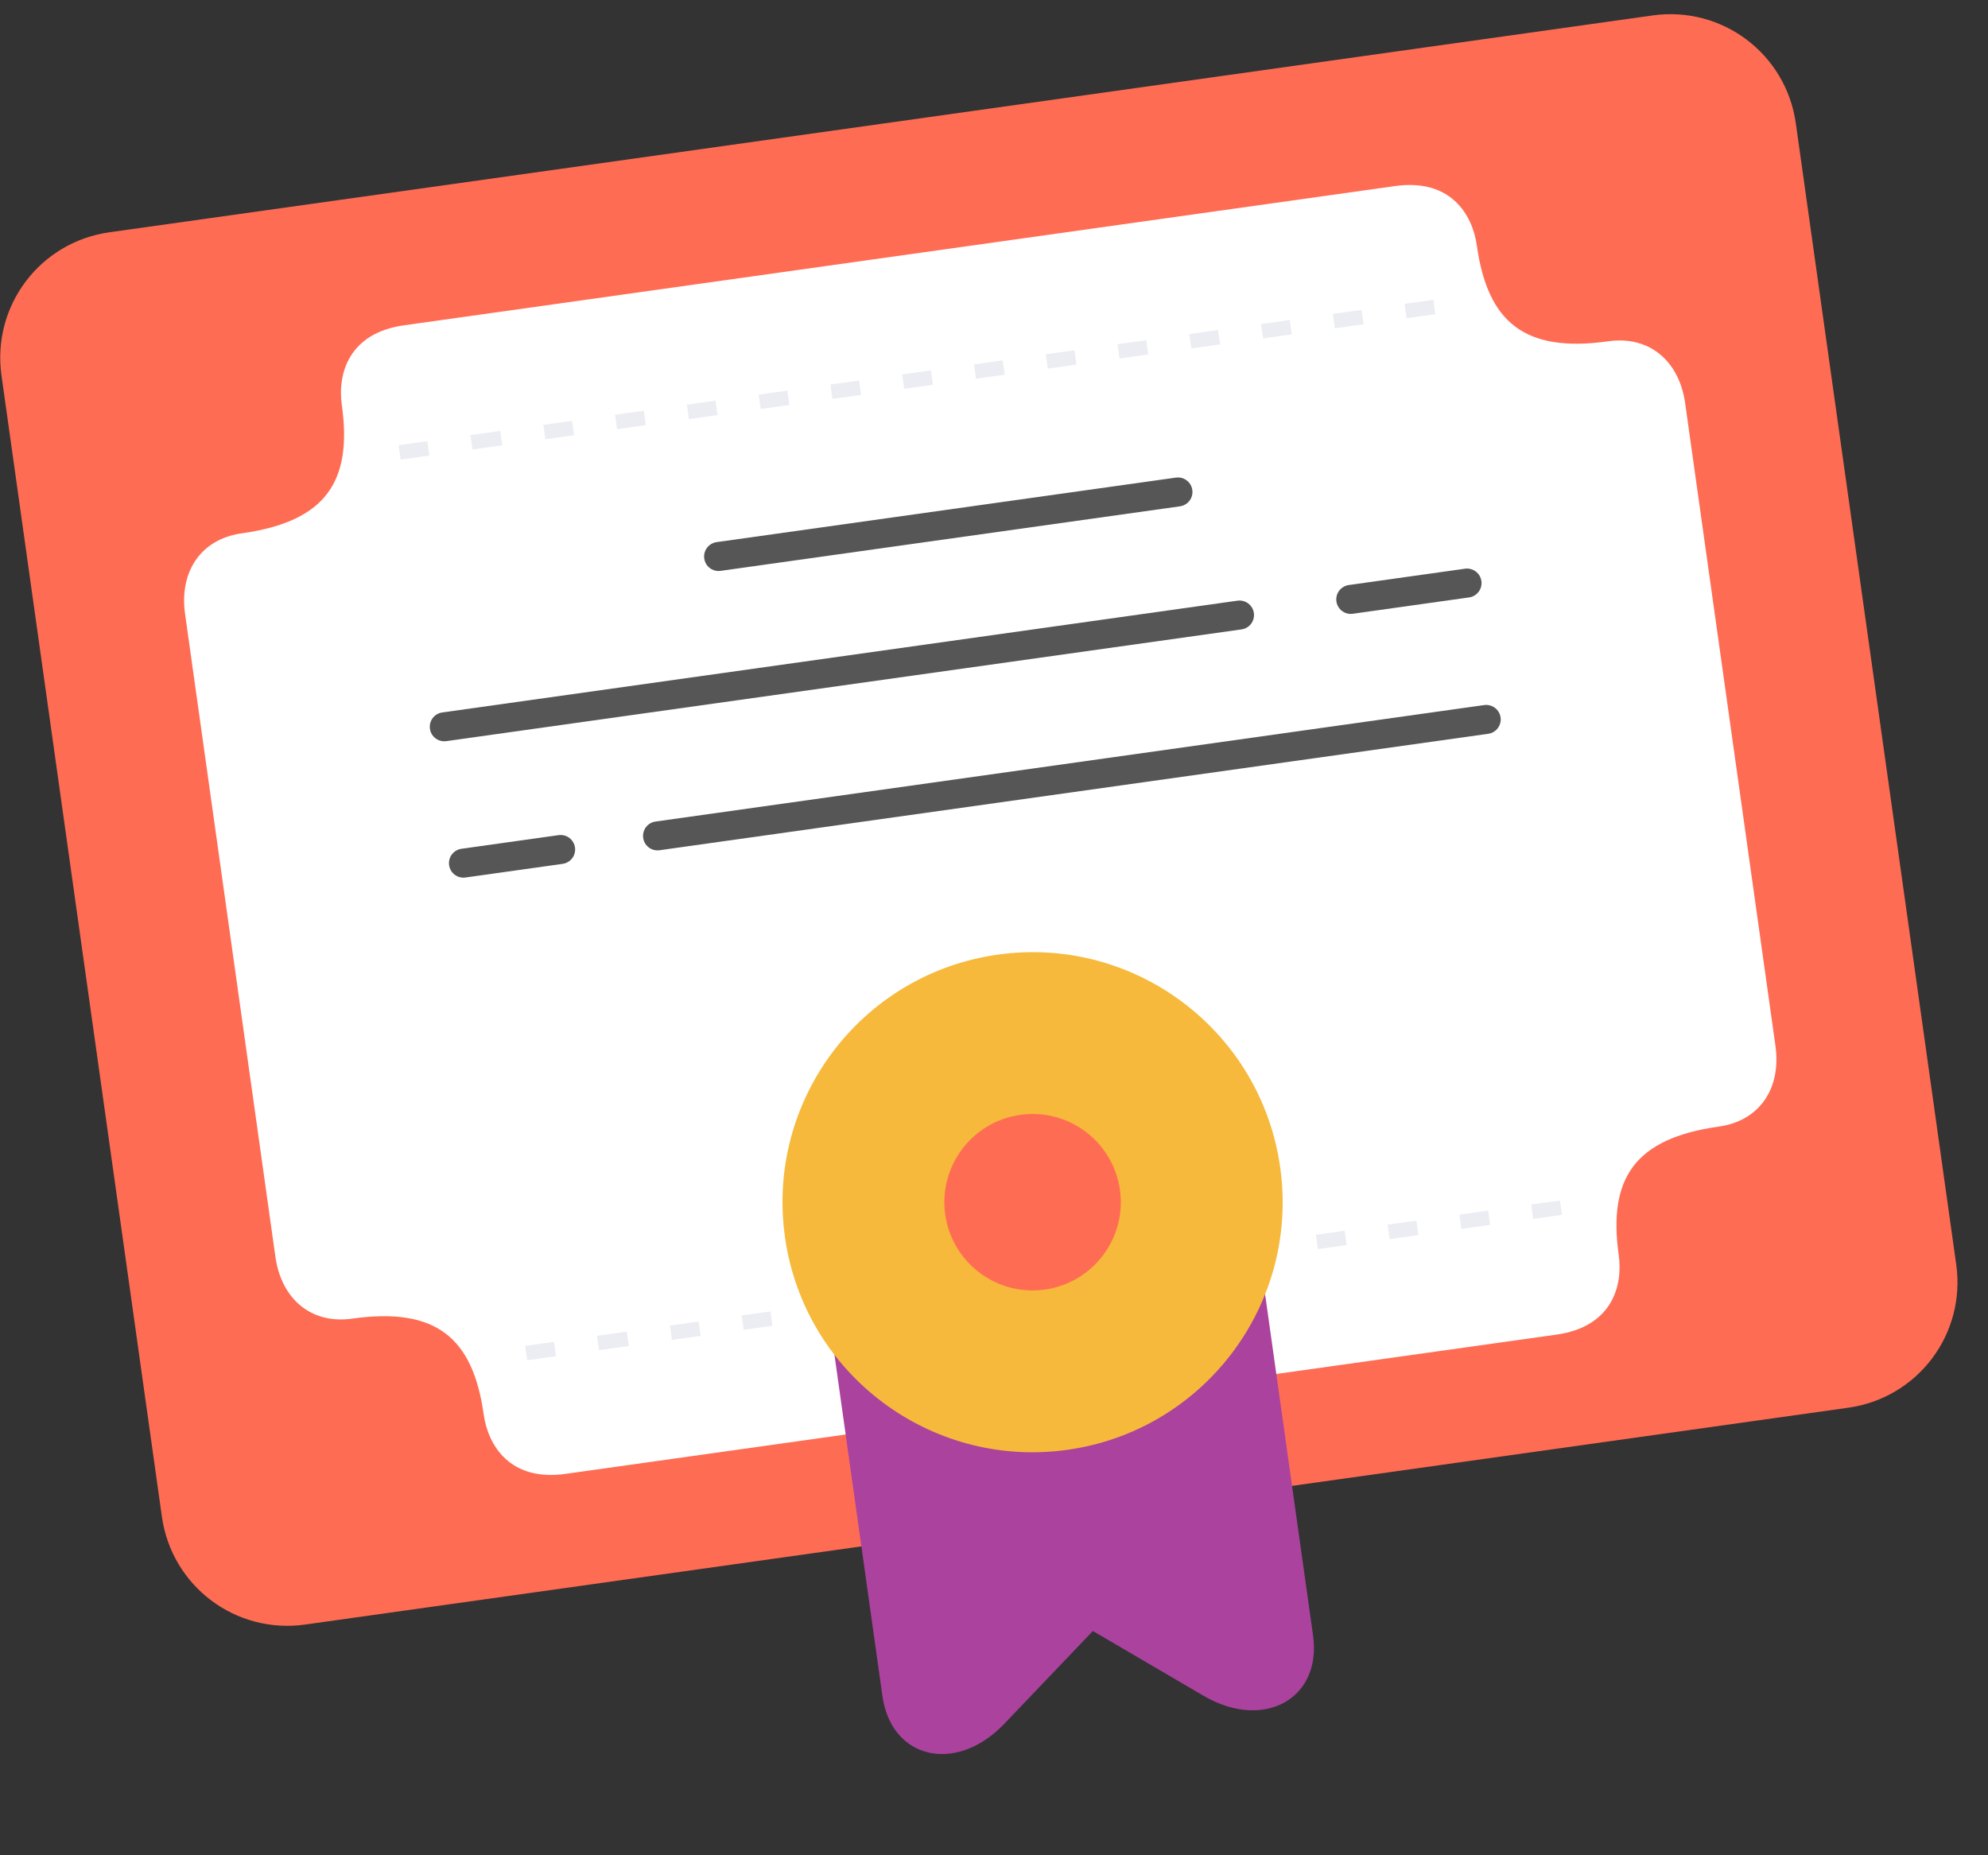 <svg width="60" height="56" viewBox="0 0 60 56" fill="none" xmlns="http://www.w3.org/2000/svg">
<rect x="0" y="0" width="60" height="56" fill="#333333" stroke="none"/>
<path d="M3.303 7.011L49.877 0.466C51.977 0.171 53.905 1.624 54.2 3.724L59.041 38.167C59.336 40.267 57.883 42.196 55.783 42.491L9.21 49.036C7.109 49.331 5.181 47.878 4.886 45.778L0.045 11.335C-0.25 9.235 1.203 7.306 3.303 7.011Z" fill="#FF6C54"/>
<path d="M12.194 9.819C10.521 10.054 10.185 11.287 10.316 12.221C10.643 14.544 9.826 15.743 7.297 16.098C6.061 16.272 5.406 17.256 5.586 18.536L8.311 37.93C8.491 39.211 9.392 39.976 10.628 39.802C13.157 39.447 14.273 40.374 14.599 42.697C14.731 43.631 15.394 44.723 17.066 44.488L46.977 40.284C48.65 40.049 48.986 38.817 48.855 37.883C48.528 35.559 49.345 34.361 51.874 34.005C53.111 33.832 53.765 32.848 53.585 31.567L50.86 12.173C50.68 10.893 49.779 10.128 48.543 10.301C46.014 10.657 44.898 9.73 44.572 7.407C44.44 6.472 43.777 5.381 42.105 5.616L12.194 9.819Z" fill="white"/>
<path fill-rule="evenodd" clip-rule="evenodd" d="M12.03 13.438L12.091 13.872L12.958 13.75L12.897 13.317L12.03 13.438ZM14.197 13.134L14.258 13.567L15.159 13.441L15.098 13.007L14.197 13.134ZM16.398 12.825L16.459 13.258L17.326 13.136L17.265 12.703L16.398 12.825ZM18.564 12.52L18.625 12.953L19.492 12.832L19.431 12.398L18.564 12.52ZM20.73 12.216L20.791 12.649L21.658 12.527L21.597 12.094L20.73 12.216ZM22.897 11.911L22.958 12.344L23.825 12.223L23.764 11.789L22.897 11.911ZM25.063 11.607L25.124 12.04L25.99 11.918L25.93 11.485L25.063 11.607ZM27.229 11.302L27.29 11.736L28.156 11.614L28.096 11.181L27.229 11.302ZM29.396 10.998L29.457 11.431L30.323 11.309L30.262 10.876L29.396 10.998ZM31.561 10.694L31.622 11.127L32.489 11.005L32.428 10.572L31.561 10.694ZM33.727 10.389L33.788 10.822L34.655 10.7L34.594 10.267L33.727 10.389ZM35.894 10.085L35.955 10.518L36.822 10.396L36.761 9.963L35.894 10.085ZM38.06 9.78L38.121 10.213L38.988 10.092L38.927 9.658L38.06 9.78ZM40.226 9.476L40.287 9.909L41.154 9.787L41.093 9.354L40.226 9.476ZM42.393 9.171L42.454 9.604L43.321 9.483L43.26 9.049L42.393 9.171Z" fill="#EBEDF2"/>
<path d="M21.627 16.364C21.57 16.372 21.515 16.392 21.466 16.421C21.416 16.45 21.373 16.488 21.339 16.534C21.304 16.58 21.279 16.633 21.264 16.688C21.25 16.744 21.247 16.802 21.255 16.859C21.263 16.916 21.282 16.97 21.311 17.02C21.34 17.069 21.379 17.113 21.425 17.147C21.471 17.182 21.523 17.207 21.578 17.221C21.634 17.236 21.692 17.239 21.749 17.231L35.613 15.283C35.67 15.275 35.725 15.255 35.774 15.226C35.824 15.197 35.867 15.159 35.902 15.113C35.936 15.067 35.961 15.014 35.976 14.959C35.99 14.903 35.993 14.845 35.985 14.788C35.977 14.732 35.958 14.677 35.929 14.627C35.9 14.578 35.861 14.534 35.815 14.5C35.77 14.465 35.717 14.44 35.662 14.426C35.606 14.411 35.548 14.408 35.491 14.416L21.627 16.364Z" fill="#565656"/>
<path d="M40.707 17.659C40.65 17.667 40.595 17.686 40.546 17.716C40.496 17.745 40.453 17.783 40.418 17.829C40.384 17.875 40.358 17.927 40.344 17.983C40.33 18.039 40.326 18.097 40.334 18.154C40.342 18.21 40.361 18.265 40.391 18.315C40.42 18.364 40.458 18.408 40.504 18.442C40.55 18.477 40.602 18.502 40.658 18.516C40.714 18.531 40.772 18.534 40.829 18.526L44.338 18.033C44.395 18.025 44.45 18.006 44.499 17.977C44.548 17.947 44.592 17.909 44.626 17.863C44.661 17.817 44.686 17.765 44.701 17.709C44.715 17.653 44.718 17.596 44.71 17.539C44.702 17.482 44.683 17.427 44.654 17.377C44.625 17.328 44.586 17.285 44.54 17.25C44.494 17.215 44.442 17.19 44.386 17.176C44.331 17.161 44.273 17.158 44.216 17.166L40.707 17.659Z" fill="#565656"/>
<path d="M13.348 21.505C13.233 21.521 13.129 21.582 13.059 21.675C12.99 21.767 12.96 21.884 12.976 21.999C12.992 22.114 13.053 22.217 13.146 22.287C13.238 22.357 13.355 22.387 13.469 22.371L37.471 18.998C37.586 18.982 37.69 18.921 37.76 18.828C37.829 18.735 37.859 18.619 37.843 18.504C37.827 18.389 37.766 18.285 37.673 18.215C37.581 18.146 37.465 18.115 37.35 18.131L13.348 21.505Z" fill="#565656"/>
<path d="M19.783 24.798C19.669 24.814 19.565 24.875 19.495 24.968C19.426 25.06 19.396 25.177 19.412 25.292C19.428 25.407 19.489 25.51 19.581 25.58C19.674 25.65 19.79 25.68 19.905 25.664L44.916 22.149C44.973 22.141 45.028 22.122 45.078 22.093C45.127 22.064 45.17 22.025 45.205 21.979C45.239 21.933 45.265 21.881 45.279 21.826C45.294 21.77 45.297 21.712 45.289 21.655C45.281 21.598 45.262 21.543 45.233 21.494C45.203 21.444 45.165 21.401 45.119 21.366C45.073 21.332 45.021 21.307 44.965 21.292C44.909 21.278 44.851 21.274 44.794 21.282L19.783 24.798Z" fill="#565656"/>
<path d="M13.926 25.62C13.811 25.637 13.708 25.698 13.638 25.791C13.568 25.883 13.538 26 13.554 26.114C13.57 26.229 13.631 26.333 13.724 26.403C13.816 26.473 13.933 26.503 14.048 26.487L16.981 26.075C17.038 26.067 17.093 26.048 17.142 26.018C17.192 25.989 17.235 25.951 17.27 25.905C17.305 25.859 17.33 25.807 17.344 25.751C17.358 25.695 17.362 25.637 17.354 25.581C17.346 25.524 17.327 25.469 17.297 25.419C17.268 25.37 17.23 25.326 17.184 25.292C17.138 25.257 17.086 25.232 17.03 25.218C16.974 25.203 16.916 25.2 16.86 25.208L13.926 25.62Z" fill="#565656"/>
<path d="M24.369 35.087L26.632 51.194C26.898 53.085 28.824 53.551 30.279 52.065L32.984 49.231L36.365 51.21C38.173 52.237 39.896 51.258 39.63 49.367L37.366 33.261L24.369 35.087Z" fill="#AA429E"/>
<path fill-rule="evenodd" clip-rule="evenodd" d="M15.851 40.624L15.912 41.058L16.778 40.936L16.718 40.503L15.851 40.624ZM18.018 40.32L18.079 40.753L18.98 40.627L18.919 40.193L18.018 40.32ZM20.219 40.011L20.28 40.444L21.147 40.322L21.086 39.889L20.219 40.011ZM22.385 39.706L22.446 40.139L23.313 40.018L23.252 39.584L22.385 39.706ZM39.715 37.271L39.776 37.704L40.643 37.582L40.582 37.149L39.715 37.271ZM41.881 36.966L41.942 37.4L42.809 37.278L42.748 36.844L41.881 36.966ZM44.047 36.662L44.108 37.095L44.974 36.973L44.914 36.54L44.047 36.662ZM46.214 36.357L46.275 36.791L47.141 36.669L47.08 36.236L46.214 36.357Z" fill="#EBEDF2"/>
<path d="M38.638 35.238C39.218 39.365 36.342 43.182 32.215 43.762C28.087 44.342 24.271 41.466 23.691 37.339C23.111 33.211 25.987 29.395 30.114 28.815C34.242 28.235 38.058 31.111 38.638 35.238Z" fill="#F6B93B"/>
<path d="M33.801 35.917C34.006 37.374 32.991 38.72 31.535 38.925C30.079 39.129 28.733 38.115 28.528 36.659C28.323 35.202 29.338 33.856 30.794 33.651C32.25 33.447 33.597 34.461 33.801 35.917Z" fill="#FF6C54"/>
</svg>
